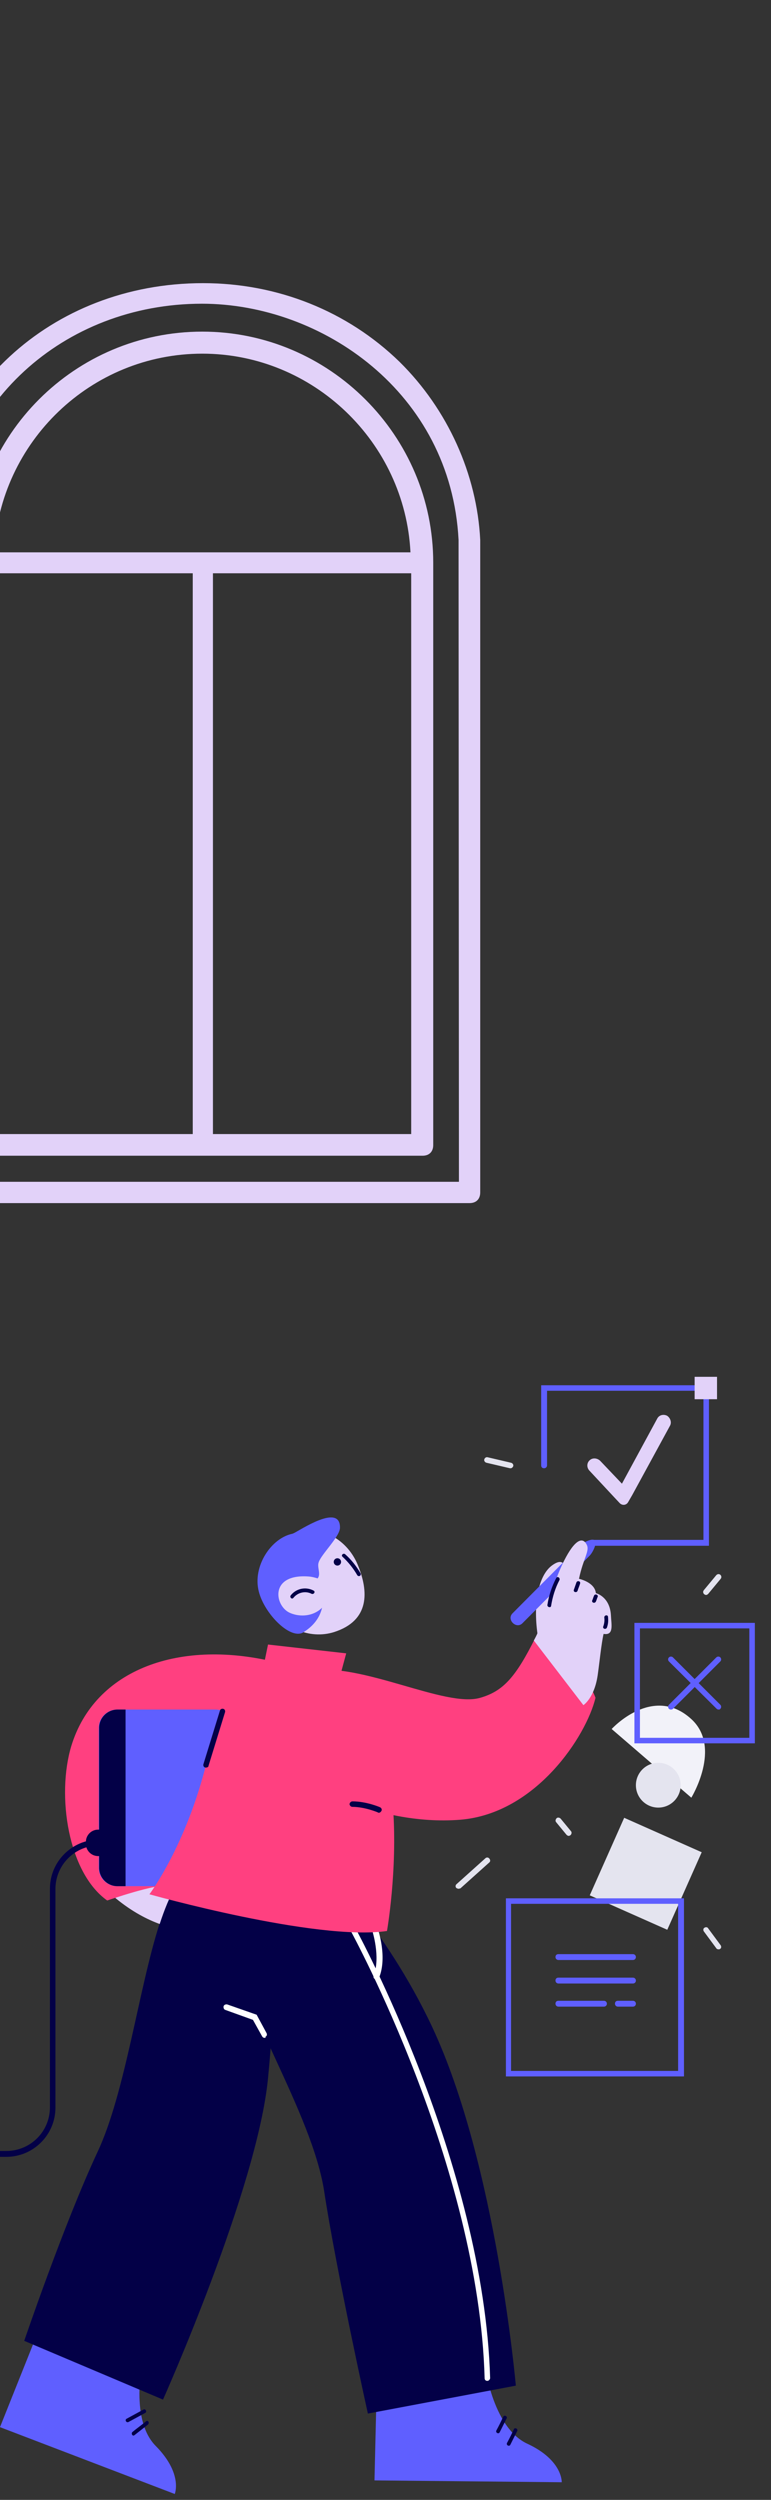 <?xml version="1.0" encoding="utf-8"?>
<!-- Generator: Adobe Illustrator 23.0.0, SVG Export Plug-In . SVG Version: 6.00 Build 0)  -->
<svg version="1.1" id="Слой_1" xmlns="http://www.w3.org/2000/svg" xmlns:xlink="http://www.w3.org/1999/xlink" x="0px" y="0px"
	 viewBox="0 0 210 680.7" style="enable-background:new 0 0 210 680.7;" xml:space="preserve">
<rect x="0" y="0" width="210" height="680.7" fill="#333333" stroke="none"/>
<style type="text/css">
	.st0{fill:#E4E4EF;}
	.st1{fill:#F2F2F9;}
	.st2{fill:#5F5FFF;}
	.st3{fill:#030047;}
	.st4{fill:#FFFFFF;}
	.st5{fill:#E2D2F9;}
	.st6{fill:#FF4080;}
</style>
<g>
	<g id="Background_34_">
		<g>
			
				<rect x="164.3" y="498.4" transform="matrix(0.406 -0.914 0.914 0.406 -361.609 463.91)" class="st0" width="23.1" height="23.1"/>
		</g>
		<g>
			<path class="st1" d="M166.6,470.8l21.7,18.7c0,0,8.4-13.7,0-21.4C177.8,458.5,166.6,470.8,166.6,470.8z"/>
		</g>
		<g>
			<circle class="st0" cx="179.3" cy="486.1" r="6.1"/>
		</g>
		<g>
			<path class="st0" d="M195.7,530.8c-0.2,0-0.5-0.1-0.6-0.3l-3.4-4.6c-0.2-0.3-0.2-0.8,0.2-1c0.3-0.2,0.8-0.2,1,0.2l3.4,4.6
				c0.2,0.3,0.2,0.8-0.2,1C196,530.8,195.8,530.8,195.7,530.8z"/>
		</g>
		<g>
			<path class="st0" d="M124.9,514.3c-0.2,0-0.4-0.1-0.6-0.2c-0.3-0.3-0.3-0.8,0.1-1.1l7.8-7c0.3-0.3,0.8-0.3,1.1,0.1
				s0.3,0.8-0.1,1.1l-7.8,7C125.2,514.2,125.1,514.3,124.9,514.3z"/>
		</g>
		<g>
			<path class="st0" d="M154.9,499.9c-0.2,0-0.4-0.1-0.6-0.3l-2.8-3.4c-0.3-0.3-0.2-0.8,0.1-1.1c0.3-0.3,0.8-0.2,1.1,0.1l2.8,3.4
				c0.3,0.3,0.2,0.8-0.1,1.1C155.2,499.8,155.1,499.9,154.9,499.9z"/>
		</g>
		<g>
			<path class="st0" d="M192.3,434.3c-0.2,0-0.3-0.1-0.5-0.2c-0.3-0.3-0.4-0.7-0.1-1.1l3.4-4.1c0.3-0.3,0.7-0.4,1.1-0.1
				c0.3,0.3,0.4,0.7,0.1,1.1l-3.4,4.1C192.7,434.2,192.5,434.3,192.3,434.3z"/>
		</g>
		<g>
			<path class="st0" d="M223.9,471.6c-0.2,0-0.4-0.1-0.6-0.3l-7-8.4c-0.3-0.3-0.2-0.8,0.1-1.1c0.3-0.3,0.8-0.2,1.1,0.1l7,8.4
				c0.3,0.3,0.2,0.8-0.1,1.1C224.2,471.5,224.1,471.6,223.9,471.6z"/>
		</g>
		<g>
			<path class="st0" d="M139.1,399.8c-0.1,0-0.1,0-0.2,0l-6.4-1.5c-0.4-0.1-0.7-0.5-0.6-0.9c0.1-0.4,0.5-0.7,0.9-0.6l6.4,1.5
				c0.4,0.1,0.7,0.5,0.6,0.9C139.7,399.5,139.4,399.8,139.1,399.8z"/>
		</g>
		<g id="Windows_1_">
			<g>
				<path class="st2" d="M205.6,474.7h-32.8v-32.8h32.8V474.7z M174.3,473.2h29.8v-29.8h-29.8V473.2z"/>
			</g>
			<g>
				<path class="st2" d="M186.3,565.4h-48.5v-48.5h48.5V565.4z M139.2,563.9h45.5v-45.5h-45.5V563.9z"/>
			</g>
			<g>
				<path class="st2" d="M195.7,465.5c-0.2,0-0.4-0.1-0.5-0.2l-13-12.9c-0.3-0.3-0.3-0.8,0-1.1c0.3-0.3,0.8-0.3,1.1,0l12.9,12.9
					c0.3,0.3,0.3,0.8,0,1.1C196.1,465.5,195.9,465.5,195.7,465.5z"/>
			</g>
			<g>
				<g>
					<path class="st2" d="M182.7,465.5c-0.2,0-0.4-0.1-0.5-0.2c-0.3-0.3-0.3-0.8,0-1.1l12.9-12.9c0.3-0.3,0.8-0.3,1.1,0
						s0.3,0.8,0,1.1l-12.9,12.9C183.1,465.5,182.9,465.5,182.7,465.5z"/>
				</g>
			</g>
			<g>
				<path class="st2" d="M172.4,533.7h-20.3c-0.4,0-0.8-0.3-0.8-0.8s0.3-0.8,0.8-0.8h20.3c0.4,0,0.8,0.3,0.8,0.8
					S172.8,533.7,172.4,533.7z"/>
			</g>
			<g>
				<path class="st2" d="M172.4,540.1h-20.3c-0.4,0-0.8-0.3-0.8-0.8s0.3-0.8,0.8-0.8h20.3c0.4,0,0.8,0.3,0.8,0.8
					S172.8,540.1,172.4,540.1z"/>
			</g>
			<g>
				<path class="st2" d="M172.4,546.4h-4.1c-0.4,0-0.8-0.3-0.8-0.8s0.3-0.8,0.8-0.8h4.1c0.4,0,0.8,0.3,0.8,0.8
					S172.8,546.4,172.4,546.4z"/>
			</g>
			<g>
				<path class="st2" d="M164.5,546.4h-12.4c-0.4,0-0.8-0.3-0.8-0.8s0.3-0.8,0.8-0.8h12.4c0.4,0,0.8,0.3,0.8,0.8
					S164.9,546.4,164.5,546.4z"/>
			</g>
		</g>
	</g>
	<g id="Bottom_38_">
		<g>
			<path class="st2" d="M102.7,646l-0.7,29.4l51,0.5c0,0,0.3-6-9.4-10.5s-11.7-22.3-11.7-22.3L102.7,646z"/>
		</g>
		<g>
			<path class="st2" d="M10.9,633.6L0,660.9l47.6,18.2c0,0,2.3-5.5-5.2-13.1s-3.2-25-3.2-25L10.9,633.6z"/>
		</g>
		<g>
			<path class="st3" d="M63.7,528.9c0.8,16,21.3,46.2,24.6,67.8s11.9,60.5,11.9,60.5l40.3-7.6c0,0-5.3-60.4-22.8-97.7
				c-12.8-27.3-31.2-45.4-31.2-45.4L63.7,528.9z"/>
		</g>
		<g>
			<path class="st3" d="M39.1,656.1c-1.5,0.8-3.1,1.7-4.6,2.5c-0.6,0.3-0.1,1.2,0.5,0.9c1.5-0.8,3.1-1.7,4.6-2.5
				C40.1,656.7,39.6,655.8,39.1,656.1z"/>
		</g>
		<g>
			<path class="st3" d="M39.8,659.3c-1.2,1-2.5,1.9-3.7,2.9c-0.5,0.4,0,1.3,0.5,0.9l3.7-2.9C40.8,659.7,40.3,658.9,39.8,659.3z"/>
		</g>
		<g>
			<path class="st3" d="M137.1,658c-0.6,1.3-1.2,2.5-1.9,3.8c-0.3,0.6,0.6,1.1,0.9,0.5l1.9-3.8C138.3,658,137.4,657.5,137.1,658z"/>
		</g>
		<g>
			<path class="st3" d="M140,661.4c-0.6,1.3-1.2,2.5-1.9,3.8c-0.3,0.6,0.6,1.1,0.9,0.5l1.9-3.8C141.1,661.4,140.3,660.9,140,661.4z"
				/>
		</g>
		<g>
			<path class="st4" d="M132.7,648.3c-0.4,0-0.7-0.3-0.7-0.7c-1.6-58-36.1-121.1-36.4-121.7c-0.2-0.4-0.1-0.8,0.3-1s0.8-0.1,1,0.3
				c0.3,0.6,34.9,64,36.6,122.4C133.4,648,133.1,648.3,132.7,648.3L132.7,648.3z"/>
		</g>
		<g>
			<path class="st4" d="M102.5,538.9c-0.1,0-0.2,0-0.3,0c-0.4-0.1-0.6-0.6-0.4-1c1.9-5.1-0.4-12.1-0.4-12.2c-0.1-0.4,0.1-0.8,0.5-1
				c0.4-0.1,0.8,0.1,1,0.5c0.1,0.3,2.6,7.6,0.4,13.2C103.1,538.7,102.8,538.9,102.5,538.9z"/>
		</g>
		<g>
			<path class="st3" d="M73,565.9c-2.9,30-28.6,87.5-28.6,87.5l-37.8-16c0,0,10.8-31.8,20-51.5c7.5-16,11.2-44.5,16.8-61.9
				c1.3-4,2.7-7.5,4.2-10l5.4-0.8l22.1-3.2C75.2,509.9,75.9,535.9,73,565.9z"/>
		</g>
		<g>
			<path class="st4" d="M72.1,554.9c-0.3,0-0.5-0.1-0.7-0.4l-2.5-4.5l-7.5-2.7c-0.4-0.1-0.6-0.6-0.5-1s0.6-0.6,1-0.5l8,2.8l2.7,5
				c0.2,0.4,0.1,0.8-0.3,1C72.4,554.9,72.3,554.9,72.1,554.9z"/>
		</g>
	</g>
	<path class="st5" d="M55.2,505.2l-2.1,7.9l-5.4,0.8c-1.5,2.6-2.9,6-4.2,10c-3.3-1.2-7.5-3.3-12.1-7.1L55.2,505.2z"/>
	<g id="Hand_2_56_">
		<g>
			<path class="st6" d="M19.4,475.5c-4,13.4-0.9,34.4,9.8,42c0,0,13.5-4.7,16.7-4c3.4-5.8,7.3-11.2,10.9-16.9
				c-4.6-1.8-8.7-3.2-9.6-8.4c-2.6-14,14-11,25-7.7c2.7-10.8,3.7-27.7,3.7-27.7C49.2,446,25.8,454.4,19.4,475.5z"/>
		</g>
	</g>
	<g id="Tablet_8_">
		<g>
			<path class="st2" d="M58.7,513.6H31.9c-2.7,0-5-2.2-5-5v-38.1c0-2.7,2.2-5,5-5h26.8c2.7,0,5,2.2,5,5v38.1
				C63.7,511.3,61.5,513.6,58.7,513.6z"/>
		</g>
		<g>
			<path class="st3" d="M34.2,465.5H32c-2.7,0-5,2.2-5,5v38.1c0,2.7,2.2,5,5,5h2.2V465.5z"/>
		</g>
		<g>
			<path class="st3" d="M30.6,505.4h-3.9c-1.8,0-3.3-1.5-3.3-3.3v-0.6c0-1.8,1.5-3.3,3.3-3.3h3.9V505.4z"/>
		</g>
		<g>
			<path class="st3" d="M-16.1,670.8c-0.4,0-0.8-0.3-0.8-0.8v-70.9c0-7.4,6-13.4,13.4-13.4h5.2c6.6,0,11.9-5.3,11.9-11.9v-59.5
				c0-7.4,6-13.4,13.4-13.4c0.4,0,0.8,0.3,0.8,0.8s-0.3,0.8-0.8,0.8c-6.6,0-11.9,5.3-11.9,11.9v59.5c0,7.4-6,13.4-13.4,13.4h-5.2
				c-6.6,0-11.9,5.3-11.9,11.9v70.9C-15.4,670.5-15.7,670.8-16.1,670.8z"/>
		</g>
		<g>
			<path class="st3" d="M-10.3,671.7h-11.6v-5.8c0-3.2,2.6-5.8,5.8-5.8l0,0c3.2,0,5.8,2.6,5.8,5.8
				C-10.3,665.9-10.3,671.7-10.3,671.7z"/>
		</g>
	</g>
	<g>
		<path class="st5" d="M97.4,426c3.1,7.4,3.3,15.3-6.4,18.4c-6.6,2.1-14.5-1-17.6-8.4s-0.2-15.6,6.4-18.4
			C86.4,414.8,94.3,418.6,97.4,426z"/>
	</g>
	<g>
		<circle class="st3" cx="91.9" cy="425.3" r="1"/>
	</g>
	<g>
		<path class="st2" d="M92.6,415.9c0-6.6-10.9,0.8-12.8,1.7l0,0c-5.9,1.1-11.1,8.9-9.3,15.8c1.5,5.9,8.3,12.9,11.9,11.2
			c5.9-3.5,6.8-9.3,4.1-14.8c1-1.2-0.2-3,0.3-4.4C87.5,423.2,92.7,418.3,92.6,415.9z"/>
	</g>
	<g>
		<path class="st5" d="M84.4,429.3c-11-1-9.7,7.8-5.6,9.8c3.4,1.6,8.6,1,10.7-4C91.6,430.1,84.4,429.3,84.4,429.3z"/>
	</g>
	<g>
		<path class="st3" d="M85.4,433.1c-2.1-1.1-4.7-0.6-6.2,1.3c-0.4,0.5,0.3,1.2,0.7,0.7c1.2-1.5,3.3-2,5-1.1
			C85.5,434.2,86,433.4,85.4,433.1z"/>
	</g>
	<g>
		<path class="st3" d="M98.2,428.4c-1.1-1.9-2.5-3.7-4.2-5.2c-0.5-0.4-1.2,0.3-0.7,0.7c1.6,1.5,2.9,3.1,4,5
			C97.7,429.5,98.5,429,98.2,428.4z"/>
	</g>
	<g>
		<path class="st6" d="M83.8,453c-15.6-3.4-21.9,4-27.5,26.8s-15.6,36-15.6,36s45.4,12.8,64.7,10C105.4,525.9,117,460.2,83.8,453z"
			/>
	</g>
	<g>
		<polygon class="st6" points="71.4,455.6 73,447.8 94.3,450.2 91.7,459.8 		"/>
	</g>
	<g>
		<path class="st3" d="M56.1,481.3c-0.1,0-0.1,0-0.2,0c-0.4-0.1-0.6-0.5-0.5-0.9l4.5-14.6c0.1-0.4,0.5-0.6,0.9-0.5s0.6,0.5,0.5,0.9
			l-4.5,14.6C56.8,481.1,56.5,481.3,56.1,481.3z"/>
	</g>
	<g id="Hand_50_">
		<g>
			<path class="st6" d="M145.8,446c-5.3,10.6-8.7,14.5-15,16.3c-9.5,2.8-32.2-9.7-46.4-7.4L81,484c0,0,20.6,13.4,44.4,11.5
				c20.6-1.7,34.3-22.8,36.8-33.2C159.7,455.4,151.4,449.8,145.8,446z"/>
		</g>
		<g>
			<path class="st3" d="M103.2,493.6c-0.1,0-0.2,0-0.3-0.1c0,0-3.5-1.5-6.9-1.5l0,0c-0.4,0-0.7-0.3-0.8-0.7c0-0.4,0.4-0.8,0.8-0.8
				c3.7,0,7.3,1.5,7.5,1.6c0.4,0.2,0.6,0.6,0.4,1C103.7,493.4,103.5,493.6,103.2,493.6z"/>
		</g>
		<g>
			<path class="st5" d="M146.4,444.9c-1.2-8.5,0.3-15.9,3.9-18.6c5.1-3.8,3.6,4.6,3.6,4.6L146.4,444.9z"/>
		</g>
		<g>
			<path class="st2" d="M157.9,420.9l-18.3,18.4c-1.7,1.7,1,4.4,2.7,2.7l18.3-18.4c0.9-0.9,2.1-3.5,1.4-4.1
				C161.4,418.7,158.8,420,157.9,420.9z"/>
		</g>
		<g>
			<path class="st5" d="M145.4,446.7c2.9-5.1,4.3-13.3,7.7-20.6c2.9-6.2,5.4-8.1,6.7-5.5c0.9,1.7-0.9,3.6-2.1,9.3
				c0,0,4.3,0.9,4.6,3.9c0,0,3.8,0.9,4.1,6c0.1,2.5,0.9,5.6-2,5.1c-0.6,2.6-1.1,7.7-1.6,11.2c-0.9,6.3-3.9,8.2-3.9,8.2L145.4,446.7z
				"/>
		</g>
		<g>
			<path class="st3" d="M157,430.9l-0.7,2c-0.2,0.6,0.7,0.9,1,0.3c0.2-0.7,0.5-1.3,0.7-2C158.2,430.5,157.2,430.3,157,430.9z"/>
		</g>
		<g>
			<path class="st3" d="M165.6,440.2c-0.1-0.6-1.1-0.4-1,0.3c0.1,0.8,0,1.6-0.3,2.4c-0.2,0.6,0.7,0.9,1,0.3
				C165.7,442.1,165.7,441.2,165.6,440.2z"/>
		</g>
		<g>
			<path class="st3" d="M151.5,429.7c-1.2,2.3-2,4.7-2.4,7.3c-0.1,0.6,0.9,0.9,1,0.3c0.4-2.5,1.1-4.8,2.3-7.1
				C152.6,429.6,151.8,429.1,151.5,429.7z"/>
		</g>
		<g>
			<path class="st3" d="M161.8,434.5c-0.2,0.4-0.3,0.9-0.5,1.3c-0.2,0.6,0.7,0.9,1,0.3c0.2-0.4,0.3-0.9,0.5-1.3
				C163,434.2,162,433.9,161.8,434.5z"/>
		</g>
	</g>
	<g>
		<path class="st2" d="M193.1,420.9h-31.8c-0.4,0-0.8-0.3-0.8-0.8s0.3-0.8,0.8-0.8h30.3v-40.6H149V399c0,0.4-0.3,0.8-0.8,0.8
			s-0.8-0.3-0.8-0.8v-21.8h45.7L193.1,420.9L193.1,420.9z"/>
	</g>
	<g>
		<path class="st5" d="M181.7,385.5L181.7,385.5c-1-0.5-2.2-0.2-2.7,0.8l-9.6,17.7l-5.9-6.2c-0.7-0.7-1.8-0.9-2.6-0.4
			c-1.1,0.7-1.2,2.1-0.4,3l6.8,7.3l1.5,1.6c0.7,0.7,1.8,0.6,2.3-0.3l1.1-1.9l10.3-18.9C183,387.3,182.6,386.1,181.7,385.5z"/>
	</g>
	<g>
		<rect x="189.2" y="374.9" class="st5" width="6.1" height="6.1"/>
	</g>
</g>
<g>
	<g>
		<g>
			<path class="st5" d="M55.1,90.3c-34.7,0-62.9,28.2-62.9,62.9v158.6c0.3,1.5,1.5,2.9,3.3,2.9h119.6c1.8,0,2.9-1.1,2.9-2.9V153.2
				C118,118.6,89.7,90.3,55.1,90.3z M55.1,96.3c30.2,0,55.2,24.1,56.7,54.1H-1.6C-0.1,120.3,24.8,96.3,55.1,96.3z M52.4,308.8H-1.6
				V156.1h54.1V308.8z M112,308.8H58V156.1H112V308.8z"/>
		</g>
	</g>
	<g>
		<g>
			<path class="st5" d="M108.8,98.5C94.6,84.7,75.6,77.1,55.3,77.1c-41.5,0-73.7,30-75.7,69.9v177.7c0,1.5,1.1,2.9,2.9,2.9h145.4
				c1.8,0,2.9-1.1,2.9-2.9V147C129.9,129.2,122,111.5,108.8,98.5z M125,321.8H-14.6V147c1.5-36.7,31.8-64.3,69.6-64.3
				c32.6,0,67.8,24.1,69.9,64.3L125,321.8L125,321.8z"/>
		</g>
	</g>
</g>
</svg>
